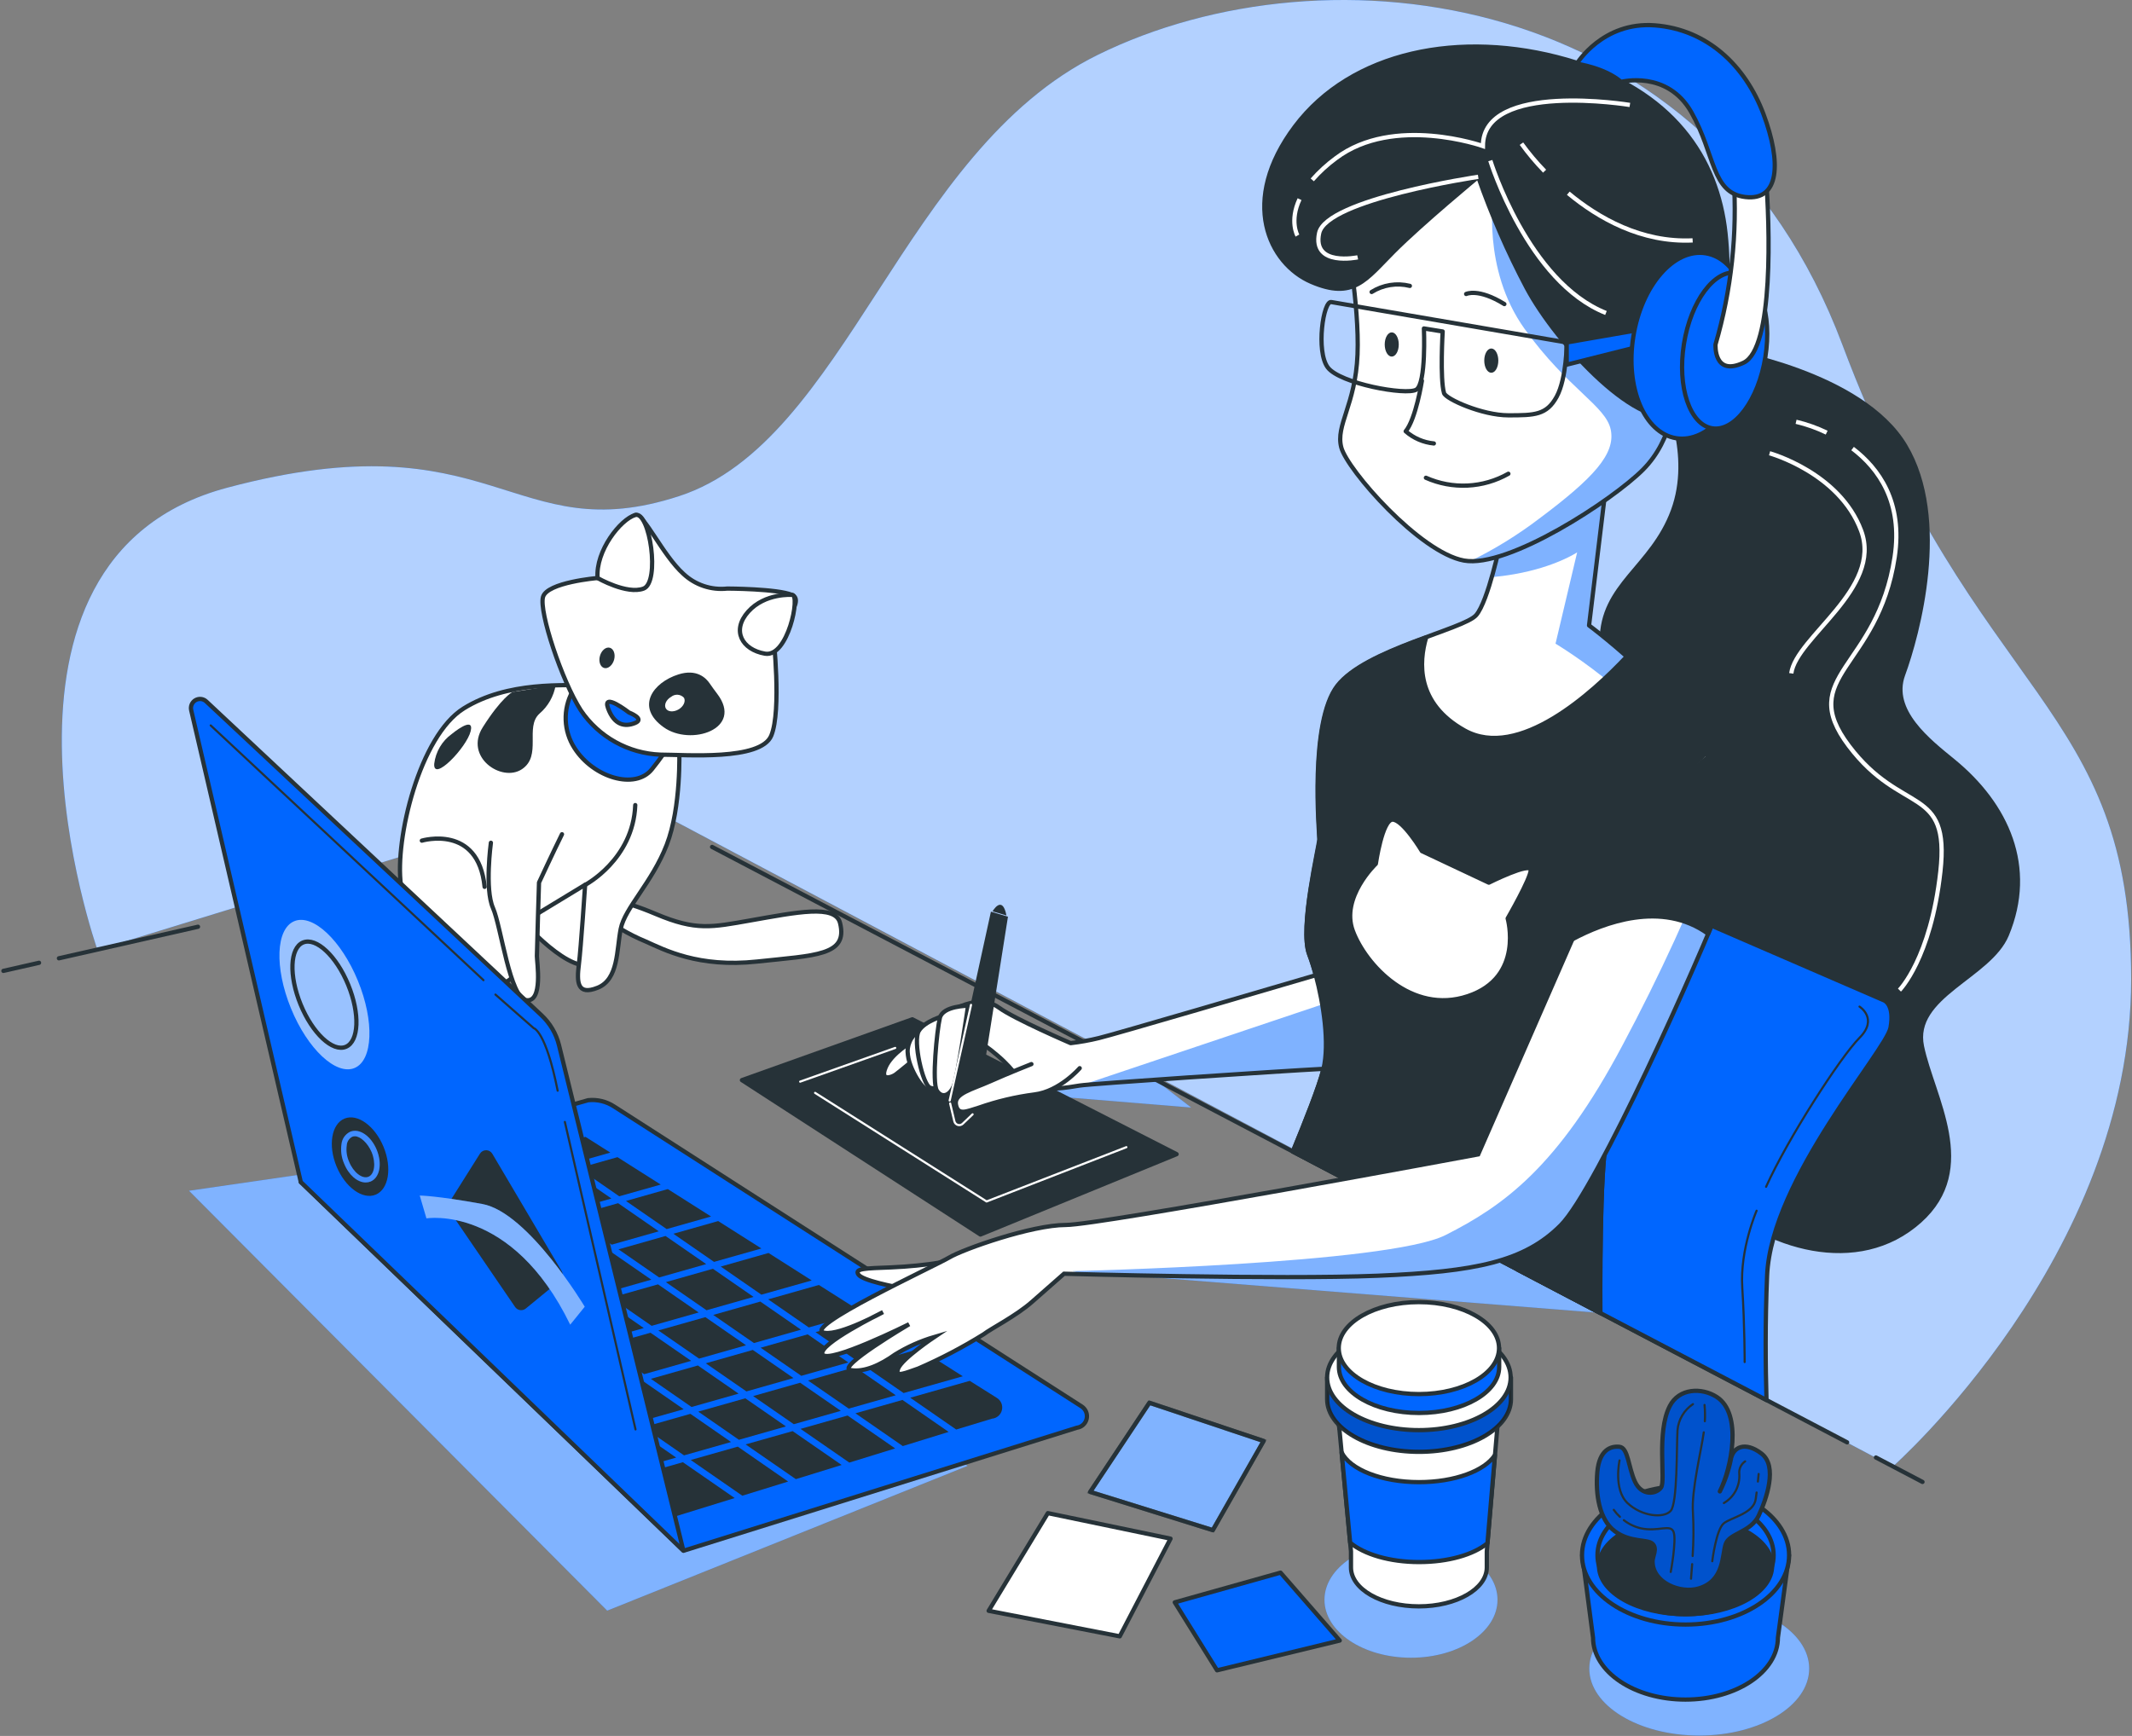 <svg width="501" height="408" viewBox="0 0 501 408" fill="none" xmlns="http://www.w3.org/2000/svg">
<rect x="0" y="0" width="501" height="408" fill="#808080" stroke="none"/>
<path d="M444.754 344.713C444.754 344.713 500.8 295.332 500.8 230.167C500.8 165.001 464.423 164.989 432.951 81.053C401.478 -2.882 312.004 -13.741 257.928 12.915C212.034 35.551 198.934 103.766 159.597 116.603C120.26 129.439 116.397 97.846 53.402 114.625C-9.594 131.404 22.908 223.251 22.908 223.251L144.884 185.724L444.754 344.713Z" fill="#0066FF"/>
<path opacity="0.7" d="M444.754 344.713C444.754 344.713 500.8 295.332 500.8 230.167C500.8 165.001 464.423 164.989 432.951 81.053C401.478 -2.882 312.004 -13.741 257.928 12.915C212.034 35.551 198.934 103.766 159.597 116.603C120.26 129.439 116.397 97.846 53.402 114.625C-9.594 131.404 22.908 223.251 22.908 223.251L144.884 185.724L444.754 344.713Z" fill="white"/>
<path d="M227.382 344.522L142.685 378.553L44.418 279.867L108.798 270.514L227.382 344.522Z" fill="#0066FF"/>
<path opacity="0.5" d="M227.382 344.522L142.685 378.553L44.418 279.867L108.798 270.514L227.382 344.522Z" fill="white"/>
<path d="M331.57 389.617C342.797 389.617 351.899 383.521 351.899 376.002C351.899 368.482 342.797 362.387 331.57 362.387C320.342 362.387 311.24 368.482 311.24 376.002C311.24 383.521 320.342 389.617 331.57 389.617Z" fill="#0066FF"/>
<path opacity="0.5" d="M331.57 389.617C342.797 389.617 351.899 383.521 351.899 376.002C351.899 368.482 342.797 362.387 331.57 362.387C320.342 362.387 311.24 368.482 311.24 376.002C311.24 383.521 320.342 389.617 331.57 389.617Z" fill="white"/>
<path d="M251.955 298.7L376.066 308.576L348.519 294.336L251.955 298.7Z" fill="#0066FF"/>
<path opacity="0.5" d="M251.955 298.7L376.066 308.576L348.519 294.336L251.955 298.7Z" fill="white"/>
<path d="M279.907 260.306L243.086 257.282L247.711 251.795H268.891L279.907 260.306Z" fill="#0066FF"/>
<path opacity="0.5" d="M279.907 260.306L243.086 257.282L247.711 251.795H268.891L279.907 260.306Z" fill="white"/>
<path d="M399.306 407.902C413.572 407.902 425.137 400.858 425.137 392.169C425.137 383.479 413.572 376.436 399.306 376.436C385.04 376.436 373.475 383.479 373.475 392.169C373.475 400.858 385.04 407.902 399.306 407.902Z" fill="#0066FF"/>
<path opacity="0.5" d="M399.306 407.902C413.572 407.902 425.137 400.858 425.137 392.169C425.137 383.479 413.572 376.436 399.306 376.436C385.04 376.436 373.475 383.479 373.475 392.169C373.475 400.858 385.04 407.902 399.306 407.902Z" fill="white"/>
<path d="M246.237 355.635L232.324 378.59L263.136 384.587L275.067 361.632L246.237 355.635Z" fill="white" stroke="#263238" stroke-linecap="round" stroke-linejoin="round"/>
<path d="M270.098 329.693L256.186 350.645L285.002 359.628L296.933 338.676L270.098 329.693Z" fill="#0066FF"/>
<path opacity="0.5" d="M270.098 329.693L256.186 350.645L285.002 359.628L296.933 338.676L270.098 329.693Z" fill="white" stroke="#263238" stroke-miterlimit="10"/>
<path d="M270.098 329.693L256.186 350.645L285.002 359.628L296.933 338.676L270.098 329.693Z" stroke="#263238" stroke-linecap="round" stroke-linejoin="round"/>
<path d="M300.911 369.619L276.059 376.599L285.995 392.574L314.824 385.582L300.911 369.619Z" fill="#0066FF" stroke="#263238" stroke-linecap="round" stroke-linejoin="round"/>
<path d="M371.809 365.525L374.35 384.908C374.35 392.934 384.07 399.454 396.064 399.454C408.058 399.454 417.791 392.934 417.791 384.908L420.408 365.525H371.809Z" fill="#0066FF" stroke="#263238" stroke-linecap="round" stroke-linejoin="round"/>
<path d="M396.089 381.819C409.527 381.819 420.421 374.524 420.421 365.525C420.421 356.526 409.527 349.23 396.089 349.23C382.651 349.23 371.758 356.526 371.758 365.525C371.758 374.524 382.651 381.819 396.089 381.819Z" fill="#0066FF" stroke="#263238" stroke-linecap="round" stroke-linejoin="round"/>
<path d="M396.09 379.383C407.521 379.383 416.788 373.179 416.788 365.525C416.788 357.872 407.521 351.668 396.09 351.668C384.659 351.668 375.393 357.872 375.393 365.525C375.393 373.179 384.659 379.383 396.09 379.383Z" fill="#0066FF" stroke="#263238" stroke-linecap="round" stroke-linejoin="round"/>
<path d="M396.09 379.394C407.325 379.394 416.432 374.31 416.432 368.038C416.432 361.766 407.325 356.682 396.09 356.682C384.855 356.682 375.748 361.766 375.748 368.038C375.748 374.31 384.855 379.394 396.09 379.394Z" fill="#263238" stroke="#263238" stroke-linecap="round" stroke-linejoin="round"/>
<path d="M403.42 328.33C399.888 326.046 394.526 326.25 392.379 330.474C389.202 336.624 391.477 348.019 390.333 349.614C389.19 351.209 385.797 351.668 384.209 348.248C382.621 344.829 382.621 340.273 380.575 340.044C378.529 339.814 375.81 340.733 375.353 345.977C374.896 351.221 375.81 357.142 379.444 359.873C383.078 362.603 387.157 361.697 388.338 362.846C389.52 363.994 388.338 365.781 388.338 366.954C388.338 372.058 394.983 374.61 399.189 373.334C405.313 371.51 404.64 365.347 405.542 362.846C406.444 360.345 411.45 360.102 413.267 356.236C415.084 352.37 417.803 344.599 413.941 341.639C410.078 338.678 407.13 340.044 406.686 343.234C406.157 345.767 405.303 348.22 404.144 350.532C406.863 345.135 409.532 332.286 403.42 328.33Z" fill="#0066FF"/>
<path opacity="0.2" d="M403.42 328.33C399.888 326.046 394.526 326.25 392.379 330.474C389.202 336.624 391.477 348.019 390.333 349.614C389.19 351.209 385.797 351.668 384.209 348.248C382.621 344.829 382.621 340.273 380.575 340.044C378.529 339.814 375.81 340.733 375.353 345.977C374.896 351.221 375.81 357.142 379.444 359.873C383.078 362.603 387.157 361.697 388.338 362.846C389.52 363.994 388.338 365.781 388.338 366.954C388.338 372.058 394.983 374.61 399.189 373.334C405.313 371.51 404.64 365.347 405.542 362.846C406.444 360.345 411.45 360.102 413.267 356.236C415.084 352.37 417.803 344.599 413.941 341.639C410.078 338.678 407.13 340.044 406.686 343.234C406.157 345.767 405.303 348.22 404.144 350.532C406.863 345.135 409.532 332.286 403.42 328.33Z" fill="black"/>
<path d="M403.42 328.33C399.888 326.046 394.526 326.25 392.379 330.474C389.202 336.624 391.477 348.019 390.333 349.614C389.19 351.209 385.797 351.668 384.209 348.248C382.621 344.829 382.621 340.273 380.575 340.044C378.529 339.814 375.81 340.733 375.353 345.977C374.896 351.221 375.81 357.142 379.444 359.873C383.078 362.603 387.157 361.697 388.338 362.846C389.52 363.994 388.338 365.781 388.338 366.954C388.338 372.058 394.983 374.61 399.189 373.334C405.313 371.51 404.64 365.347 405.542 362.846C406.444 360.345 411.45 360.102 413.267 356.236C415.084 352.37 417.803 344.599 413.941 341.639C410.078 338.678 407.13 340.044 406.686 343.234C406.157 345.767 405.303 348.22 404.144 350.532C406.863 345.135 409.532 332.286 403.42 328.33Z" stroke="#263238" stroke-linecap="round" stroke-linejoin="round"/>
<path d="M397.831 330.014C396.8 330.695 395.937 331.603 395.308 332.668C394.678 333.734 394.298 334.929 394.197 336.164C393.968 340.273 394.197 353.262 392.609 355.087C391.02 356.912 385.798 356.452 382.444 353.262C379.09 350.072 380.576 343.246 380.576 343.246" stroke="#263238" stroke-width="0.5" stroke-linecap="round" stroke-linejoin="round"/>
<path d="M381.58 357.283C382.757 358.203 384.118 358.856 385.57 359.197C389.661 360.103 392.609 358.062 393.295 360.103C393.981 362.145 392.609 369.456 392.609 369.456" stroke="#263238" stroke-width="0.5" stroke-linecap="round" stroke-linejoin="round"/>
<path d="M379.217 354.857C379.64 355.456 380.125 356.008 380.665 356.503" stroke="#263238" stroke-width="0.5" stroke-linecap="round" stroke-linejoin="round"/>
<path d="M397.754 365.717C397.983 362.319 398.009 358.91 397.83 355.509C397.424 350.405 399.787 340.924 400.371 336.637" stroke="#263238" stroke-width="0.5" stroke-linecap="round" stroke-linejoin="round"/>
<path d="M397.373 371.05C397.373 371.05 397.5 369.659 397.64 367.617" stroke="#263238" stroke-width="0.5" stroke-linecap="round" stroke-linejoin="round"/>
<path d="M413.09 348.21C413.205 347.1 413.268 346.424 413.268 346.424" stroke="#263238" stroke-width="0.5" stroke-linecap="round" stroke-linejoin="round"/>
<path d="M402.365 366.941C402.365 366.941 403.28 359.426 405.097 358.009C406.914 356.593 412.123 355.725 412.581 352.306C412.657 351.77 412.721 351.259 412.784 350.787" stroke="#263238" stroke-width="0.5" stroke-linecap="round" stroke-linejoin="round"/>
<path d="M410.091 343.463C409.615 343.783 409.235 344.229 408.993 344.751C408.752 345.273 408.657 345.851 408.719 346.423C408.812 347.789 408.522 349.154 407.882 350.363C407.242 351.572 406.277 352.576 405.098 353.263" stroke="#263238" stroke-width="0.5" stroke-linecap="round" stroke-linejoin="round"/>
<path d="M400.625 334.033C400.694 332.757 400.668 331.477 400.549 330.205" stroke="#263238" stroke-width="0.5" stroke-linecap="round" stroke-linejoin="round"/>
<path d="M314.1 329.03L317.467 364.631V368.395C317.467 373.499 324.607 377.544 333.425 377.544C342.243 377.544 349.384 373.448 349.384 368.395V364.631L352.446 328.66L314.1 329.03Z" fill="white" stroke="#263238" stroke-linecap="round" stroke-linejoin="round"/>
<path d="M349.535 362.704L351.301 341.969C348.925 345.682 341.836 348.349 333.45 348.349C324.619 348.349 317.237 345.363 315.268 341.344L317.275 362.576C320.528 365.294 326.538 367.132 333.45 367.132C340.362 367.132 346.283 365.384 349.535 362.704Z" fill="#0066FF" stroke="#263238" stroke-linecap="round" stroke-linejoin="round"/>
<path d="M314.736 335.742V335.499L314.57 334.07L314.736 335.742Z" fill="white" stroke="#263238" stroke-linecap="round" stroke-linejoin="round"/>
<path d="M353.056 323.748C349.676 319.461 342.167 316.462 333.425 316.462C324.683 316.462 317.174 319.461 313.782 323.748H311.863V328.852C311.863 335.691 321.52 341.229 333.463 341.229C345.407 341.229 355.063 335.691 355.063 328.852V323.748H353.056Z" fill="#0066FF" stroke="#263238" stroke-linecap="round" stroke-linejoin="round"/>
<path opacity="0.2" d="M353.056 323.748C349.676 319.461 342.167 316.462 333.425 316.462C324.683 316.462 317.174 319.461 313.782 323.748H311.863V328.852C311.863 335.691 321.52 341.229 333.463 341.229C345.407 341.229 355.063 335.691 355.063 328.852V323.748H353.056Z" fill="black"/>
<path d="M333.425 336.126C345.333 336.126 354.987 330.584 354.987 323.748C354.987 316.913 345.333 311.371 333.425 311.371C321.517 311.371 311.863 316.913 311.863 323.748C311.863 330.584 321.517 336.126 333.425 336.126Z" fill="white" stroke="#263238" stroke-linecap="round" stroke-linejoin="round"/>
<path d="M350.578 316.845C347.617 313.093 341.061 310.465 333.425 310.465C325.789 310.465 319.232 313.081 316.272 316.845H314.633V321.285C314.633 327.257 323.057 332.093 333.463 332.093C343.869 332.093 352.293 327.257 352.293 321.285V316.845H350.578Z" fill="#0066FF" stroke="#263238" stroke-linecap="round" stroke-linejoin="round"/>
<path d="M333.426 327.653C343.825 327.653 352.256 322.814 352.256 316.845C352.256 310.876 343.825 306.037 333.426 306.037C323.026 306.037 314.596 310.876 314.596 316.845C314.596 322.814 323.026 327.653 333.426 327.653Z" fill="white" stroke="#263238" stroke-linecap="round" stroke-linejoin="round"/>
<path d="M143.371 211.894C143.371 211.894 144.845 210.911 154.196 214.854C163.548 218.797 167.22 217.942 176.317 216.334C187.244 214.42 196.316 212.506 197.409 216.947C199.302 224.603 191.653 224.513 177.893 225.994C164.132 227.474 156.153 223.25 151.732 221.272C149.696 220.433 147.726 219.444 145.836 218.312L143.371 211.894Z" fill="white" stroke="#263238" stroke-linecap="round" stroke-linejoin="round"/>
<path d="M122.229 215.85C122.229 215.85 134.529 230.167 139.929 226.211C145.329 222.256 144.846 209.432 139.929 205.476C135.011 201.521 121.251 208.934 122.229 215.85Z" fill="white" stroke="#263238" stroke-linecap="round" stroke-linejoin="round"/>
<path d="M159.622 176.345C159.622 176.345 160.118 189.679 156.674 198.56C153.231 207.441 146.84 213.375 145.862 218.313C144.883 223.251 145.366 230.167 140.449 232.145C135.532 234.122 135.532 230.664 136.027 226.709C136.523 222.753 137.501 207.952 137.501 207.952L121.25 217.815C121.25 217.815 125.672 230.167 116.333 231.647C106.994 233.127 95.686 218.81 94.212 207.99C92.739 197.169 98.634 172.925 108.964 166.507C119.294 160.089 132.559 161.084 139.458 161.084C146.357 161.084 156.649 165.984 159.622 176.345Z" fill="white" stroke="#263238" stroke-linecap="round" stroke-linejoin="round"/>
<path d="M120.424 162.642C120.424 162.642 117.883 163.918 113.448 170.923C109.014 177.928 117.883 183.964 122.647 180.787C127.412 177.609 123.27 170.923 126.764 167.733C128.774 166.021 130.123 163.655 130.576 161.047L120.424 162.642Z" fill="#263238"/>
<path d="M106.168 172.505C105.032 173.32 104.078 174.363 103.367 175.57C102.656 176.776 102.203 178.118 102.039 179.51C101.721 183.963 109.662 175.682 110.602 171.854C111.543 168.026 106.168 172.505 106.168 172.505Z" fill="#263238"/>
<path d="M134.529 162.526C133.401 164.583 132.851 166.91 132.939 169.256C133.026 171.603 133.747 173.881 135.024 175.848C139.446 182.764 149.28 185.724 153.206 180.786C157.132 175.848 158.619 173.385 157.145 170.922C155.671 168.46 141.415 158.571 134.529 162.526Z" fill="#0066FF" stroke="#263238" stroke-linecap="round" stroke-linejoin="round"/>
<path d="M170.906 138.332C169.04 138.536 167.152 138.332 165.371 137.736C163.59 137.139 161.959 136.163 160.589 134.874C155.672 130.434 151.237 120.558 149.281 121.043C147.324 121.527 140.386 135.857 140.386 135.857C140.386 135.857 128.583 136.852 127.604 140.297C126.626 143.743 132.026 160.05 136.498 166.966C138.584 170.046 141.361 172.592 144.605 174.398C147.849 176.205 151.47 177.221 155.176 177.365C161.072 177.365 178.771 178.845 181.236 172.912C183.701 166.979 181.719 149.217 181.719 149.217C181.719 149.217 189.596 141.318 186.153 139.838C182.71 138.358 170.906 138.332 170.906 138.332Z" fill="white" stroke="#263238" stroke-linecap="round" stroke-linejoin="round"/>
<path d="M168.516 163.037C167.919 162.258 167.347 161.467 166.788 160.65C165.861 159.272 163.662 157.167 159.431 158.507C153.409 160.408 149.267 166.163 155.95 170.922C162.239 175.452 174.869 171.369 168.516 163.037Z" fill="#263238"/>
<path d="M140.424 135.858C140.424 135.858 147.31 139.813 151.236 138.333C155.163 136.853 152.71 120.061 149.28 121.043C145.849 122.026 139.928 129.439 140.424 135.858Z" fill="white" stroke="#263238" stroke-linecap="round" stroke-linejoin="round"/>
<path d="M186.152 139.814C186.152 139.814 179.8 139.316 175.823 143.756C171.846 148.197 174.349 152.688 179.761 153.633C185.174 154.577 188.109 139.814 186.152 139.814Z" fill="white" stroke="#263238" stroke-linecap="round" stroke-linejoin="round"/>
<path d="M147.806 167.464C147.806 167.464 141.453 162.526 142.889 166.468C144.325 170.411 146.815 170.922 149.242 169.926C151.669 168.931 147.806 167.464 147.806 167.464Z" fill="#0066FF" stroke="#263238" stroke-linecap="round" stroke-linejoin="round"/>
<path d="M144.299 155.088C143.931 156.364 142.889 157.257 141.974 157.002C141.059 156.747 140.615 155.471 140.983 154.156C141.352 152.842 142.393 151.987 143.308 152.242C144.223 152.498 144.668 153.786 144.299 155.088Z" fill="#263238"/>
<path d="M159.456 166.737C158.275 167.426 156.915 167.324 156.458 166.494C156 165.665 156.534 164.453 157.728 163.764C158.165 163.415 158.716 163.245 159.272 163.288C159.828 163.33 160.348 163.582 160.727 163.993C161.184 164.823 160.625 166.048 159.456 166.737Z" fill="white"/>
<path d="M115.355 198.076C115.355 198.076 113.881 208.934 115.838 213.388C117.794 217.841 119.776 234.62 123.715 235.08C127.654 235.539 126.167 226.148 126.167 224.706C126.167 223.264 126.663 207.429 126.663 207.429C126.663 207.429 130.106 200.015 132.063 196.072" fill="white"/>
<path d="M115.355 198.076C115.355 198.076 113.881 208.934 115.838 213.388C117.794 217.841 119.776 234.62 123.715 235.08C127.654 235.539 126.167 226.148 126.167 224.706C126.167 223.264 126.663 207.429 126.663 207.429C126.663 207.429 130.106 200.015 132.063 196.072" stroke="#263238" stroke-linecap="round" stroke-linejoin="round"/>
<path d="M99.129 197.577C99.129 197.577 112.407 193.621 113.88 208.436" stroke="#263238" stroke-linecap="round" stroke-linejoin="round"/>
<path d="M137.477 207.991C137.477 207.991 148.785 202.057 149.28 189.221" stroke="#263238" stroke-linecap="round" stroke-linejoin="round"/>
<path d="M0.799 228.187L9.172 226.286" stroke="#263238" stroke-linecap="round" stroke-linejoin="round"/>
<path d="M70.682 277.811L138.2 258.582C140.347 258.353 142.506 258.876 144.312 260.062L254.179 330.561C254.647 330.865 255.011 331.306 255.222 331.824C255.432 332.342 255.478 332.913 255.355 333.459C255.232 334.005 254.944 334.499 254.532 334.876C254.119 335.252 253.601 335.492 253.049 335.563L160.652 364.464L70.682 277.811Z" fill="#0066FF" stroke="#263238" stroke-linecap="round" stroke-linejoin="round"/>
<path d="M110.158 281.868L119.726 288.491L130.78 285.352L121.225 278.742L110.158 281.868Z" fill="#263238"/>
<path d="M116.118 300.384L106.563 293.762L95.496 296.901L105.064 303.523L116.118 300.384Z" fill="#263238"/>
<path d="M134.197 285.926L143.752 292.536L154.806 289.397L145.251 282.787L134.197 285.926Z" fill="#263238"/>
<path d="M145.34 293.633L154.895 300.243L165.949 297.104L156.394 290.494L145.34 293.633Z" fill="#263238"/>
<path d="M121.301 289.575L130.856 296.198L141.91 293.059L132.355 286.449L121.301 289.575Z" fill="#263238"/>
<path d="M97.262 285.532L106.817 292.154L117.883 289.015L108.316 282.393L97.262 285.532Z" fill="#263238"/>
<path d="M173.56 327.55L163.993 320.928L152.951 324.067L162.506 330.689L173.56 327.55Z" fill="#263238"/>
<path d="M160.652 331.212L151.097 324.59L140.043 327.729L149.61 334.338L160.652 331.212Z" fill="#263238"/>
<path d="M127.248 308.091L117.693 301.469L106.639 304.608L116.193 311.217L127.248 308.091Z" fill="#263238"/>
<path d="M184.691 335.256L175.136 328.646L164.082 331.773L173.637 338.395L184.691 335.256Z" fill="#263238"/>
<path d="M138.391 315.798L128.824 309.176L117.77 312.315L127.337 318.924L138.391 315.798Z" fill="#263238"/>
<path d="M149.521 323.505L139.966 316.883L128.912 320.022L138.467 326.644L149.521 323.505Z" fill="#263238"/>
<path d="M156.471 301.34L166.025 307.95L177.08 304.811L167.525 298.201L156.471 301.34Z" fill="#263238"/>
<path d="M108.404 293.238L117.959 299.86L129.013 296.721L119.458 290.111L108.404 293.238Z" fill="#263238"/>
<path d="M197.587 331.594L188.033 324.984L176.979 328.123L186.533 334.733L197.587 331.594Z" fill="#263238"/>
<path d="M164.183 308.473L154.628 301.863L143.574 304.989L153.129 311.612L164.183 308.473Z" fill="#263238"/>
<path d="M140.144 304.429L130.589 297.807L119.535 300.946L129.09 307.568L140.144 304.429Z" fill="#263238"/>
<path d="M93.844 284.971L88.253 281.092L80.693 283.223L85.115 287.446L93.844 284.971Z" fill="#263238"/>
<path d="M104.973 292.677L95.419 286.055L86.359 288.632L93.843 295.752L93.919 295.803L104.973 292.677Z" fill="#263238"/>
<path d="M132.432 297.295L141.999 303.905L153.053 300.766L143.486 294.156L132.432 297.295Z" fill="#263238"/>
<path d="M151.287 312.135L141.732 305.525L130.678 308.652L140.233 315.274L151.287 312.135Z" fill="#263238"/>
<path d="M199.353 320.225L189.798 313.615L178.744 316.754L188.299 323.364L199.353 320.225Z" fill="#263238"/>
<path d="M167.602 309.047L177.169 315.657L188.223 312.518L178.668 305.908L167.602 309.047Z" fill="#263238"/>
<path d="M186.457 323.887L176.902 317.277L165.848 320.416L175.402 327.026L186.457 323.887Z" fill="#263238"/>
<path d="M175.314 316.18L165.759 309.57L154.705 312.697L164.273 319.319L175.314 316.18Z" fill="#263238"/>
<path d="M162.417 319.842L152.863 313.232L141.809 316.359L151.363 322.981L162.417 319.842Z" fill="#263238"/>
<path d="M114.351 311.741L104.797 305.131L103.945 305.373L111.48 312.557L114.351 311.741Z" fill="#263238"/>
<path d="M199.175 332.691L188.121 335.83L199.582 343.754L210.356 340.424L199.175 332.691Z" fill="#263238"/>
<path d="M186.265 336.354L175.211 339.48L187.015 347.646L197.777 344.316L186.265 336.354Z" fill="#263238"/>
<path d="M136.625 327.155L127.07 320.545L121.518 322.114L129.065 329.311L136.625 327.155Z" fill="#263238"/>
<path d="M210.497 327.932L200.929 321.322L189.875 324.461L199.443 331.071L210.497 327.932Z" fill="#263238"/>
<path d="M147.754 334.874L138.199 328.252L130.309 330.498L137.843 337.682L147.754 334.874Z" fill="#263238"/>
<path d="M158.898 342.581L149.343 335.959L139.09 338.868L146.637 346.052L158.898 342.581Z" fill="#263238"/>
<path d="M171.794 338.919L162.24 332.297L151.186 335.436L160.74 342.058L171.794 338.919Z" fill="#263238"/>
<path d="M234.23 328.533L227.877 324.539L213.9 328.507L224.7 335.985L233.112 333.433C233.666 333.384 234.19 333.16 234.61 332.794C235.029 332.427 235.322 331.936 235.446 331.391C235.571 330.847 235.52 330.277 235.301 329.763C235.083 329.25 234.707 328.819 234.23 328.533Z" fill="#263238"/>
<path d="M160.472 343.666L147.881 347.239L157.791 356.681L172.645 352.088L160.472 343.666Z" fill="#263238"/>
<path d="M216.086 317.023L202.783 320.8L212.338 327.41L226.251 323.467L216.086 317.023Z" fill="#263238"/>
<path d="M212.072 329.029L201.018 332.168L212.148 339.875L222.922 336.545L212.072 329.029Z" fill="#263238"/>
<path d="M134.387 273.46L143.421 270.896L137.589 267.195L128.873 269.645L134.387 273.46Z" fill="#263238"/>
<path d="M185.21 348.209L173.369 340.004L162.314 343.143L174.436 351.539L185.21 348.209Z" fill="#263238"/>
<path d="M135.963 274.557L145.518 281.167L155.263 278.411L145.098 271.967L135.963 274.557Z" fill="#263238"/>
<path d="M158.236 289.972L167.791 296.582L178.921 293.43L168.769 286.986L158.236 289.972Z" fill="#263238"/>
<path d="M147.094 282.265L156.661 288.875L167.093 285.915L156.928 279.471L147.094 282.265Z" fill="#263238"/>
<path d="M169.367 297.678L178.922 304.288L190.751 300.945L180.599 294.488L169.367 297.678Z" fill="#263238"/>
<path d="M180.51 305.385L190.065 311.995L202.58 308.448L192.428 302.004L180.51 305.385Z" fill="#263238"/>
<path d="M204.258 309.508L191.641 313.093L201.195 319.703L214.409 315.964L204.258 309.508Z" fill="#263238"/>
<path d="M123.066 278.219L132.621 284.829L143.675 281.69L134.12 275.08L123.066 278.219Z" fill="#263238"/>
<path d="M100.742 302.336L102.699 304.186L103.207 304.033L100.742 302.336Z" fill="#263238"/>
<path d="M95.686 284.446L106.74 281.307L101.175 277.453L90.096 280.567L95.686 284.446Z" fill="#263238"/>
<path d="M108.583 280.784L119.637 277.645L114.097 273.805L103.018 276.931L108.583 280.784Z" fill="#263238"/>
<path d="M115.951 273.294L121.491 277.122L132.545 273.983L127.018 270.168L115.951 273.294Z" fill="#263238"/>
<path d="M125.481 319.46L115.926 312.838L112.725 313.744L120.272 320.928L125.481 319.46Z" fill="#263238"/>
<path d="M160.587 364.464L131.364 245.656C130.698 242.955 129.263 240.507 127.235 238.612L48.458 164.846C48.124 164.534 47.698 164.338 47.244 164.287C46.79 164.236 46.331 164.332 45.936 164.562C45.541 164.792 45.229 165.143 45.047 165.564C44.865 165.985 44.823 166.454 44.926 166.901L70.681 277.811L160.587 364.464Z" fill="#0066FF" stroke="#263238" stroke-linecap="round" stroke-linejoin="round"/>
<path d="M116.422 233.752L125.43 241.663C125.43 241.663 128.238 242.225 131.046 256.35" stroke="#263238" stroke-width="0.5" stroke-linecap="round" stroke-linejoin="round"/>
<path d="M132.736 263.686L149.343 335.958" stroke="#263238" stroke-width="0.5" stroke-linecap="round" stroke-linejoin="round"/>
<path d="M84.11 230.524C88.011 240.043 87.655 249.217 83.309 251.016C78.964 252.815 72.268 246.55 68.367 236.98C64.467 227.41 64.823 218.287 69.168 216.5C73.513 214.714 80.209 221.005 84.11 230.524Z" fill="#0066FF"/>
<path opacity="0.6" d="M84.11 230.524C88.011 240.043 87.655 249.217 83.309 251.016C78.964 252.815 72.268 246.55 68.367 236.98C64.467 227.41 64.823 218.287 69.168 216.5C73.513 214.714 80.209 221.005 84.11 230.524Z" fill="white"/>
<path d="M81.264 246.036C84.353 244.758 84.606 238.234 81.83 231.464C79.054 224.693 74.3 220.24 71.212 221.518C68.123 222.795 67.87 229.319 70.645 236.089C73.421 242.86 78.176 247.313 81.264 246.036Z" stroke="#263238" stroke-miterlimit="10"/>
<path d="M90.133 269.555C92.166 274.493 91.328 279.52 88.278 280.784C85.229 282.047 81.112 279.061 79.079 274.136C77.046 269.21 77.898 264.17 80.947 262.907C83.997 261.644 88.113 264.63 90.133 269.555Z" fill="#263238"/>
<path d="M85.929 277.913C84.01 277.913 81.927 276.165 80.847 273.435C80.239 272.031 80.028 270.485 80.237 268.969C80.293 268.336 80.512 267.729 80.873 267.208C81.234 266.686 81.724 266.268 82.295 265.996C84.442 265.102 87.187 266.978 88.534 270.257C89.868 273.537 89.232 276.803 87.085 277.697C86.717 277.843 86.325 277.917 85.929 277.913ZM83.388 267.055C83.169 267.053 82.953 267.096 82.752 267.182C82.387 267.379 82.079 267.666 81.856 268.017C81.634 268.368 81.505 268.77 81.482 269.186C81.3 270.487 81.485 271.813 82.016 273.014C83.045 275.566 85.141 277.173 86.59 276.574C88.038 275.974 88.381 273.333 87.339 270.806C86.386 268.573 84.658 267.055 83.388 267.055Z" fill="#0066FF"/>
<g opacity="0.5">
<path opacity="0.5" d="M85.929 277.913C84.01 277.913 81.927 276.165 80.847 273.435C80.239 272.031 80.028 270.485 80.237 268.969C80.293 268.336 80.512 267.729 80.873 267.208C81.234 266.686 81.724 266.268 82.295 265.996C84.442 265.102 87.187 266.978 88.534 270.257C89.868 273.537 89.232 276.803 87.085 277.697C86.717 277.843 86.325 277.917 85.929 277.913ZM83.388 267.055C83.169 267.053 82.953 267.096 82.752 267.182C82.387 267.379 82.079 267.666 81.856 268.017C81.634 268.368 81.505 268.77 81.482 269.186C81.3 270.487 81.485 271.813 82.016 273.014C83.045 275.566 85.141 277.173 86.59 276.574C88.038 275.974 88.381 273.333 87.339 270.806C86.386 268.573 84.658 267.055 83.388 267.055Z" fill="white"/>
</g>
<path d="M112.789 271.137L105.559 282.621C105.373 282.9 105.273 283.229 105.273 283.565C105.273 283.901 105.373 284.23 105.559 284.509L121.035 307.171C121.17 307.372 121.347 307.543 121.552 307.671C121.757 307.8 121.987 307.884 122.226 307.917C122.466 307.951 122.71 307.934 122.942 307.867C123.175 307.8 123.391 307.685 123.576 307.529L131.593 300.957C131.913 300.699 132.129 300.333 132.201 299.927C132.273 299.522 132.198 299.104 131.987 298.75L115.711 271.201C115.566 270.944 115.356 270.729 115.103 270.577C114.85 270.426 114.562 270.343 114.268 270.336C113.974 270.33 113.682 270.4 113.423 270.541C113.164 270.681 112.945 270.886 112.789 271.137Z" fill="#263238"/>
<path d="M100.208 286.36C100.208 286.36 120.233 283.017 133.993 311.344L137.411 307.121C137.411 307.121 124.159 284.957 113.359 282.979C102.559 281.001 98.633 280.988 98.633 280.988L100.208 286.36Z" fill="#0066FF"/>
<path opacity="0.5" d="M100.208 286.36C100.208 286.36 120.233 283.017 133.993 311.344L137.411 307.121C137.411 307.121 124.159 284.957 113.359 282.979C102.559 281.001 98.633 280.988 98.633 280.988L100.208 286.36Z" fill="white"/>
<path d="M13.848 225.228L46.527 217.814" stroke="#263238" stroke-linecap="round" stroke-linejoin="round"/>
<path d="M221.333 296.684C217.416 297.304 213.466 297.701 209.504 297.87C203.367 298.113 200.762 298.113 201.703 299.542C202.643 300.971 209.987 302.387 212.579 302.859C215.171 303.332 221.333 296.684 221.333 296.684Z" fill="white" stroke="#263238" stroke-miterlimit="10"/>
<path d="M451.768 348.299L440.828 342.557" stroke="#263238" stroke-linecap="round" stroke-linejoin="round"/>
<path d="M233.24 214.19C233.24 214.19 235.54 210.145 236.506 215.16L233.24 214.19Z" fill="#263238"/>
<path d="M434.055 338.996L167.334 199.057" stroke="#263238" stroke-linecap="round" stroke-linejoin="round"/>
<path d="M174.348 253.862L230.393 290.151L276.49 271.266L214.396 239.57L174.348 253.862Z" fill="#263238" stroke="#263238" stroke-linecap="round" stroke-linejoin="round"/>
<path d="M210.368 246.295L188.031 254.219" stroke="white" stroke-width="0.5" stroke-linecap="round" stroke-linejoin="round"/>
<path d="M191.539 256.859L231.842 282.379L264.687 269.619" stroke="white" stroke-width="0.5" stroke-linecap="round" stroke-linejoin="round"/>
<path d="M405.276 82.379C405.276 82.379 437.371 87.483 447.701 104.76C458.031 122.037 450.648 149.19 447.205 158.569C444.092 167.08 453.291 174.187 458.945 178.806C471.651 189.167 478.195 203.79 471.588 219.702C467.471 229.604 449.162 234.044 451.639 245.962C454.117 257.88 464.904 274.596 451.144 286.947C436.621 299.962 414.831 293.251 402.099 281.09C387.78 267.412 382.85 243.614 390.181 225.227C399.075 203.012 403.942 188.695 395.581 179.291C387.221 169.887 376.408 163.979 376.408 150.658C376.408 137.336 388.212 133.381 393.129 120.034C398.046 106.687 391.16 92.88 391.16 92.88L405.276 82.379Z" fill="#263238" stroke="#263238" stroke-linecap="round" stroke-linejoin="round"/>
<path d="M435.338 105.424C441.538 110.132 447.18 118.056 445.223 130.944C441.259 157.102 422.009 158.812 434.461 175.298C446.913 191.784 458.247 184.383 455.972 204.85C453.698 225.317 446.354 232.705 446.354 232.705" stroke="white" stroke-miterlimit="10"/>
<path d="M422.061 99.133C424.543 99.719 426.954 100.575 429.252 101.685" stroke="white" stroke-miterlimit="10"/>
<path d="M415.836 106.533C415.836 106.533 432.252 111.076 437.347 124.716C442.442 138.357 422.1 149.739 420.931 158.262" stroke="white" stroke-miterlimit="10"/>
<path d="M415.11 329.056C414.881 321.234 414.78 310.796 415.25 299.784C416.241 277.071 443.279 246.945 444.257 241.522C445.235 236.099 442.783 235.142 442.783 235.142L389.19 211.932C364.274 228.367 358.213 276.165 356.727 298.47L415.11 329.056Z" fill="#0066FF" stroke="#263238" stroke-linecap="round" stroke-linejoin="round"/>
<path d="M436.965 236.584C436.965 236.584 441.463 239.404 436.965 243.921C432.468 248.438 420.092 267.642 415.01 278.934" stroke="#263238" stroke-width="0.5" stroke-linecap="round" stroke-linejoin="round"/>
<path d="M412.785 284.549C412.785 284.549 408.846 293.583 409.418 302.617C409.99 311.651 409.977 320.124 409.977 320.124" stroke="#263238" stroke-width="0.5" stroke-linecap="round" stroke-linejoin="round"/>
<path d="M307.658 224.322C310.022 230.498 312.868 243.781 310.975 251.373C309.996 255.316 306.718 263.597 303.809 270.653L376.067 308.576C375.99 293.468 376.181 269.62 378.1 265.192C380.933 258.544 403.626 195.893 402.241 181.652C400.856 167.412 373.411 146.996 373.411 146.996L377.617 112.289L352.574 127.486C352.574 127.486 349.728 141.242 346.894 144.572C344.061 147.902 320.898 152.636 314.278 161.16C307.658 169.684 310.022 195.816 310.022 197.232C310.022 198.649 305.295 218.197 307.658 224.322Z" fill="white"/>
<g style="mix-blend-mode:multiply" opacity="0.5">
<path d="M402.202 181.601C400.779 167.361 373.372 146.945 373.372 146.945L377.616 112.289L352.573 127.486C352.573 127.486 351.747 131.455 350.553 135.653C352.166 135.512 353.971 135.283 355.991 134.925C365.546 133.228 370.615 129.821 370.615 129.821L365.533 151.284C365.533 151.284 391.402 166.596 398.149 185.174C399.064 187.726 400.042 190.112 401.046 192.486C401.901 188.924 402.29 185.265 402.202 181.601Z" fill="#0066FF"/>
</g>
<path d="M307.658 224.322C310.022 230.498 312.868 243.781 310.975 251.373C309.996 255.316 306.718 263.597 303.809 270.653L376.067 308.576C375.99 293.468 376.181 269.62 378.1 265.192C380.933 258.544 403.626 195.893 402.241 181.652C400.856 167.412 373.411 146.996 373.411 146.996L377.617 112.289L352.574 127.486C352.574 127.486 349.728 141.242 346.894 144.572C344.061 147.902 320.898 152.636 314.278 161.16C307.658 169.684 310.022 195.816 310.022 197.232C310.022 198.649 305.295 218.197 307.658 224.322Z" stroke="#263238" stroke-linecap="round" stroke-linejoin="round"/>
<path d="M307.658 224.321C310.022 230.497 312.868 243.78 310.975 251.372C309.996 255.315 306.718 263.596 303.809 270.653L376.067 308.575C375.99 293.467 376.181 269.619 378.1 265.191C380.933 258.543 403.626 195.892 402.241 181.652C401.364 172.783 390.412 161.542 382.267 154.307C374.25 162.843 356.855 178.768 344.15 171.673C332.714 165.293 333.439 155.596 335.128 149.828C327.403 152.686 318.166 156.336 314.367 161.236C307.747 169.785 310.111 195.892 310.111 197.308C310.111 198.724 305.295 218.196 307.658 224.321Z" fill="#263238" stroke="#263238" stroke-linecap="round" stroke-linejoin="round"/>
<path d="M349.867 207.453L334.137 200.039C334.137 200.039 329.703 192.639 327.25 192.639C324.798 192.639 323.312 203.013 323.312 203.013C323.312 203.013 314.964 210.911 317.912 218.809C320.859 226.708 331.672 238.562 344.95 234.121C358.227 229.681 354.288 215.862 354.288 215.862C354.288 215.862 359.701 206.483 359.701 204.505C359.701 202.528 349.867 207.453 349.867 207.453Z" fill="white" stroke="#263238" stroke-linecap="round" stroke-linejoin="round"/>
<path d="M316.17 54.37C316.17 54.37 319.486 71.469 319.003 83.336C318.52 95.202 313.806 99.924 315.191 105.168C316.576 110.412 333.627 129.859 344.021 131.747C354.414 133.636 379 117.507 386.09 110.387C393.18 103.267 394.12 92.829 393.18 88.555C392.239 84.28 388.453 50.109 374.273 36.34C360.094 22.573 322.789 24.002 316.17 54.37Z" fill="white"/>
<g style="mix-blend-mode:multiply" opacity="0.5">
<path d="M374.351 36.34C369.053 31.236 360.514 28.174 351.557 27.982L350.972 45.693C350.972 45.693 348.152 63.2 358.278 77.313C368.405 91.425 377.4 95.394 378.519 101.033C379.637 106.673 374.554 112.288 361.645 121.934C356.597 125.771 351.188 129.105 345.496 131.887C356.563 132.283 379.37 117.213 386.155 110.386C393.245 103.266 394.185 92.829 393.245 88.554C392.304 84.279 388.493 50.108 374.351 36.34Z" fill="#0066FF"/>
</g>
<path d="M316.17 54.37C316.17 54.37 319.486 71.469 319.003 83.336C318.52 95.202 313.806 99.924 315.191 105.168C316.576 110.412 333.627 129.859 344.021 131.747C354.414 133.636 379 117.507 386.09 110.387C393.18 103.267 394.12 92.829 393.18 88.555C392.239 84.28 388.453 50.109 374.273 36.34C360.094 22.573 322.789 24.002 316.17 54.37Z" stroke="#263238" stroke-linecap="round" stroke-linejoin="round"/>
<path d="M334.136 89.5C334.136 89.5 332.713 98.521 330.324 101.367C332.179 102.991 334.494 103.991 336.944 104.225" stroke="#263238" stroke-linecap="round" stroke-linejoin="round"/>
<path d="M335.076 112.288C338.156 113.659 341.511 114.287 344.876 114.123C348.24 113.959 351.52 113.007 354.453 111.344" stroke="#263238" stroke-linecap="round" stroke-linejoin="round"/>
<path d="M352.091 84.752C352.091 86.334 351.354 87.61 350.439 87.61C349.524 87.61 348.787 86.334 348.787 84.752C348.787 83.169 349.524 81.906 350.439 81.906C351.354 81.906 352.091 83.182 352.091 84.752Z" fill="#263238"/>
<path d="M328.698 80.963C328.698 82.532 327.961 83.808 327.046 83.808C326.131 83.808 325.395 82.532 325.395 80.963C325.395 79.393 326.131 78.117 327.046 78.117C327.961 78.117 328.698 79.393 328.698 80.963Z" fill="#263238"/>
<path d="M322.32 68.625C323.646 67.794 325.124 67.239 326.667 66.994C328.21 66.748 329.787 66.817 331.303 67.196" stroke="#263238" stroke-linecap="round" stroke-linejoin="round"/>
<path d="M344.529 69.095C344.529 69.095 347.363 67.666 353.512 71.469" stroke="#263238" stroke-linecap="round" stroke-linejoin="round"/>
<path d="M347.364 41.56C347.364 41.56 334.137 52.483 327.518 59.118C320.898 65.753 318.064 70.513 308.141 66.251C298.218 61.989 291.115 47.251 304.329 29.694C317.544 12.136 343.095 6.904 368.138 14.024C393.181 21.144 403.6 37.286 405.481 54.856C407.361 72.427 403.575 91.873 394.681 97.105C385.787 102.336 365.838 80.963 358.749 67.667C354.306 59.265 350.5 50.538 347.364 41.56Z" fill="#263238" stroke="#263238" stroke-linecap="round" stroke-linejoin="round"/>
<path d="M347.364 41.56C347.364 41.56 311.673 46.843 309.983 54.793C308.293 62.742 319.042 60.484 319.042 60.484" stroke="white" stroke-miterlimit="10"/>
<path d="M305.382 46.805C302.968 51.985 304.887 55.367 304.887 55.367" stroke="white" stroke-miterlimit="10"/>
<path d="M383.003 24.666C383.003 24.666 348.469 18.988 348.469 34.326C348.469 34.326 327.53 26.938 313.947 37.171C311.908 38.664 310.038 40.375 308.369 42.275" stroke="white" stroke-miterlimit="10"/>
<path d="M350.209 37.744C350.209 37.744 359.014 66.275 377.387 73.561" stroke="white" stroke-miterlimit="10"/>
<path d="M368.531 45.414C375.608 51.284 385.735 57.077 397.755 56.502" stroke="white" stroke-miterlimit="10"/>
<path d="M357.527 33.764C359.182 36.049 360.999 38.211 362.965 40.233" stroke="white" stroke-miterlimit="10"/>
<path d="M312.867 70.997L368.163 80.49C368.163 80.49 368.163 88.937 365.8 93.25C363.437 97.563 360.603 97.614 354.454 97.614C348.304 97.614 339.753 93.786 339.334 92.395C338.355 89.026 339.016 77.912 339.016 77.912L334.607 77.198C334.607 77.198 335.179 90.149 332.815 91.579C330.452 93.008 314.849 90.149 312.016 86.36C309.183 82.57 310.974 70.512 312.867 70.997Z" stroke="#263238" stroke-linecap="round" stroke-linejoin="round"/>
<path d="M368.162 80.491L392.748 76.217V79.534L368.162 85.71V80.491Z" fill="#0066FF" stroke="#263238" stroke-linecap="round" stroke-linejoin="round"/>
<path d="M410.893 83.446C412.814 71.443 408.311 60.736 400.835 59.529C393.36 58.322 385.742 67.074 383.822 79.076C381.901 91.079 386.404 101.787 393.88 102.993C401.355 104.2 408.973 95.448 410.893 83.446Z" fill="#0066FF" stroke="#263238" stroke-linecap="round" stroke-linejoin="round"/>
<path d="M414.844 83.924C413.231 94.03 407.628 101.52 402.355 100.665C397.082 99.81 394.096 90.942 395.709 80.836C397.323 70.73 402.914 63.253 408.199 64.108C413.485 64.963 416.458 73.831 414.844 83.924Z" fill="#0066FF" stroke="#263238" stroke-linecap="round" stroke-linejoin="round"/>
<path d="M407.386 41.56C408.299 54.844 406.858 68.185 403.129 80.963C403.129 80.963 402.659 88.619 409.749 85.238C416.839 81.856 415.899 52.955 414.946 41.088C413.993 29.221 405.035 32.539 407.386 41.56Z" fill="white" stroke="#263238" stroke-linecap="round" stroke-linejoin="round"/>
<path d="M380.932 19.243C380.932 19.243 391.796 16.397 397.45 26.376C403.104 36.354 402.177 45.362 410.156 46.307C418.135 47.251 418.669 38.242 414.412 26.848C410.156 15.453 401.186 6.904 388.886 5.96C376.587 5.015 370.539 14.981 370.539 14.981C370.539 14.981 377.146 15.925 380.932 19.243Z" fill="#0066FF" stroke="#263238" stroke-linecap="round" stroke-linejoin="round"/>
<path d="M379.979 196.786L347.364 271.317C347.364 271.317 258.499 287.905 250.469 287.905C242.439 287.905 226.328 293.596 223.05 295.561C219.772 297.526 187.638 312.34 193.826 313.259C197.638 313.833 207.498 308.385 207.498 308.385C207.498 308.385 191.895 316.041 193.305 318.35C194.716 320.66 213.635 311.23 213.635 311.23C213.635 311.23 196.342 321.438 199.887 322.012C203.114 322.587 207.015 320.736 210.331 318.35C213.223 316.567 216.338 315.177 219.594 314.216C219.594 314.216 211.97 319.32 211.068 321.642C210.166 323.965 212.961 322.587 215.795 321.642C221.097 319.346 226.223 316.659 231.131 313.604C233.011 312.174 238.691 309.329 242.477 306.011L250.037 299.363C250.037 299.363 300.606 300.78 323.731 299.836C346.855 298.891 358.24 296.518 366.753 287.969C375.266 279.419 399.369 225.304 405.035 210.592C410.702 195.88 406.929 187.331 401.224 177.416" fill="white"/>
<g style="mix-blend-mode:multiply" opacity="0.5">
<path d="M381.3 245.618C366.053 274.418 353.182 283.452 339.689 290.278C326.195 297.105 251.955 298.751 251.955 298.751L255.081 299.504C268.485 299.836 305.04 300.614 323.692 299.848C346.855 298.904 358.201 296.531 366.714 287.982C375.227 279.432 399.33 225.317 404.997 210.605C407.627 203.791 408.211 198.304 407.538 193.379L404.323 195.408C397.664 212.595 389.975 229.363 381.3 245.618Z" fill="#0066FF"/>
</g>
<path d="M379.979 196.786L347.364 271.317C347.364 271.317 258.499 287.905 250.469 287.905C242.439 287.905 226.328 293.596 223.05 295.561C219.772 297.526 187.638 312.34 193.826 313.259C197.638 313.833 207.498 308.385 207.498 308.385C207.498 308.385 191.895 316.041 193.305 318.35C194.716 320.66 213.635 311.23 213.635 311.23C213.635 311.23 196.342 321.438 199.887 322.012C203.114 322.587 207.015 320.736 210.331 318.35C213.223 316.567 216.338 315.177 219.594 314.216C219.594 314.216 211.97 319.32 211.068 321.642C210.166 323.965 212.961 322.587 215.795 321.642C221.097 319.346 226.223 316.659 231.131 313.604C233.011 312.174 238.691 309.329 242.477 306.011L250.037 299.363C250.037 299.363 300.606 300.78 323.731 299.836C346.855 298.891 358.24 296.518 366.753 287.969C375.266 279.419 399.369 225.304 405.035 210.592C410.702 195.88 406.929 187.331 401.224 177.416" stroke="#263238" stroke-miterlimit="10"/>
<path d="M379.433 194.909L369.51 220.748C376.803 216.843 390.487 211.599 401.401 219.472C402.939 215.848 404.197 212.786 405.035 210.604C410.715 195.891 406.928 187.342 401.224 177.428" fill="#263238"/>
<path d="M379.433 194.909L369.51 220.748C376.803 216.843 390.487 211.599 401.401 219.472C402.939 215.848 404.197 212.786 405.035 210.604C410.715 195.891 406.928 187.342 401.224 177.428" stroke="#263238" stroke-linecap="round" stroke-linejoin="round"/>
<path d="M309.207 229.195C299.614 232.015 261.725 243.155 258.206 243.984C256.026 244.517 253.815 244.913 251.586 245.171C251.586 245.171 238.346 239.467 234.801 236.864C231.256 234.261 227 235.907 224.878 236.864C222.756 237.821 221.066 244.456 225.12 244.456C229.173 244.456 229.846 244.214 234.331 248.016C238.816 251.819 238.829 253.72 242.133 255.136C245.436 256.553 250.887 255.608 253.72 255.136C256.262 254.715 300.198 251.78 311.011 251.206C312.421 245.235 311.011 235.907 309.207 229.195Z" fill="white"/>
<g style="mix-blend-mode:multiply" opacity="0.5">
<path d="M310.719 236.061L253.721 255.201C256.262 254.779 300.199 251.845 311.011 251.27C311.977 247.111 311.621 241.433 310.719 236.061Z" fill="#0066FF"/>
</g>
<path d="M309.207 229.195C299.614 232.015 261.725 243.155 258.206 243.984C256.026 244.517 253.815 244.913 251.586 245.171C251.586 245.171 238.346 239.467 234.801 236.864C231.256 234.261 227 235.907 224.878 236.864C222.756 237.821 221.066 244.456 225.12 244.456C229.173 244.456 229.846 244.214 234.331 248.016C238.816 251.819 238.829 253.72 242.133 255.136C245.436 256.553 250.887 255.608 253.72 255.136C256.262 254.715 300.198 251.78 311.011 251.206C312.421 245.235 311.011 235.907 309.207 229.195Z" stroke="#263238" stroke-linecap="round" stroke-linejoin="round"/>
<path d="M214.473 244.699C214.473 244.699 209.505 247.545 208.12 250.862C206.735 254.18 209.531 253.236 210.484 252.534C211.436 251.832 215.452 248.489 215.452 248.489L214.473 244.699Z" fill="white" stroke="#263238" stroke-linecap="round" stroke-linejoin="round"/>
<path d="M215.896 242.312C214.966 242.912 214.23 243.771 213.778 244.784C213.327 245.797 213.18 246.92 213.355 248.016C213.825 252.048 218.081 257.982 218.564 255.608C219.047 253.235 215.896 242.312 215.896 242.312Z" fill="white" stroke="#263238" stroke-linecap="round" stroke-linejoin="round"/>
<path d="M221.805 238.752C221.805 238.752 217.308 239.939 215.897 242.312C214.487 244.685 216.837 254.906 218.502 255.608C218.855 255.767 219.24 255.844 219.627 255.831C220.013 255.818 220.392 255.717 220.734 255.535C221.076 255.352 221.372 255.094 221.6 254.78C221.827 254.465 221.98 254.102 222.047 253.719C222.517 252.048 221.805 238.752 221.805 238.752Z" fill="white" stroke="#263238" stroke-linecap="round" stroke-linejoin="round"/>
<path d="M227.483 236.379C227.483 236.379 221.562 236.379 220.863 239.237C220.165 242.095 218.97 254.422 220.152 256.323C221.334 258.224 223.227 257.509 224.167 255.136C225.107 252.763 227.483 236.379 227.483 236.379Z" fill="white" stroke="#263238" stroke-linecap="round" stroke-linejoin="round"/>
<path d="M232.858 214.268L223.15 258.66L224.675 264.325C224.698 264.412 224.743 264.491 224.806 264.555C224.869 264.618 224.948 264.664 225.035 264.687C225.121 264.711 225.212 264.711 225.298 264.687C225.385 264.664 225.463 264.618 225.526 264.555L229.77 260.318L236.86 215.454L232.858 214.268Z" fill="#263238"/>
<path d="M242.375 250.098C242.375 250.098 236.936 252.241 232.68 254.143C228.424 256.044 224.167 256.988 224.637 259.604C225.107 262.22 227.001 261.263 230.075 260.318C234.294 258.841 238.655 257.806 243.086 257.23C248.994 256.516 253.721 251.055 253.721 251.055" fill="white"/>
<path d="M242.375 250.098C242.375 250.098 236.936 252.241 232.68 254.143C228.424 256.044 224.167 256.988 224.637 259.604C225.107 262.22 227.001 261.263 230.075 260.318C234.294 258.841 238.655 257.806 243.086 257.23C248.994 256.516 253.721 251.055 253.721 251.055" stroke="#263238" stroke-linecap="round" stroke-linejoin="round"/>
<path d="M223.277 259.348L224.268 263.533C224.317 263.735 224.417 263.92 224.56 264.071C224.702 264.221 224.881 264.332 225.079 264.391C225.277 264.451 225.487 264.457 225.688 264.409C225.889 264.362 226.074 264.262 226.225 264.12L228.55 261.9" stroke="white" stroke-width="0.5" stroke-linecap="round" stroke-linejoin="round"/>
<path d="M223.164 258.659L228.183 236.176" stroke="white" stroke-width="0.5" stroke-linecap="round" stroke-linejoin="round"/>
<path d="M49.514 170.5L113.615 230.37" stroke="#263238" stroke-width="0.5" stroke-linecap="round" stroke-linejoin="round"/>
</svg>
